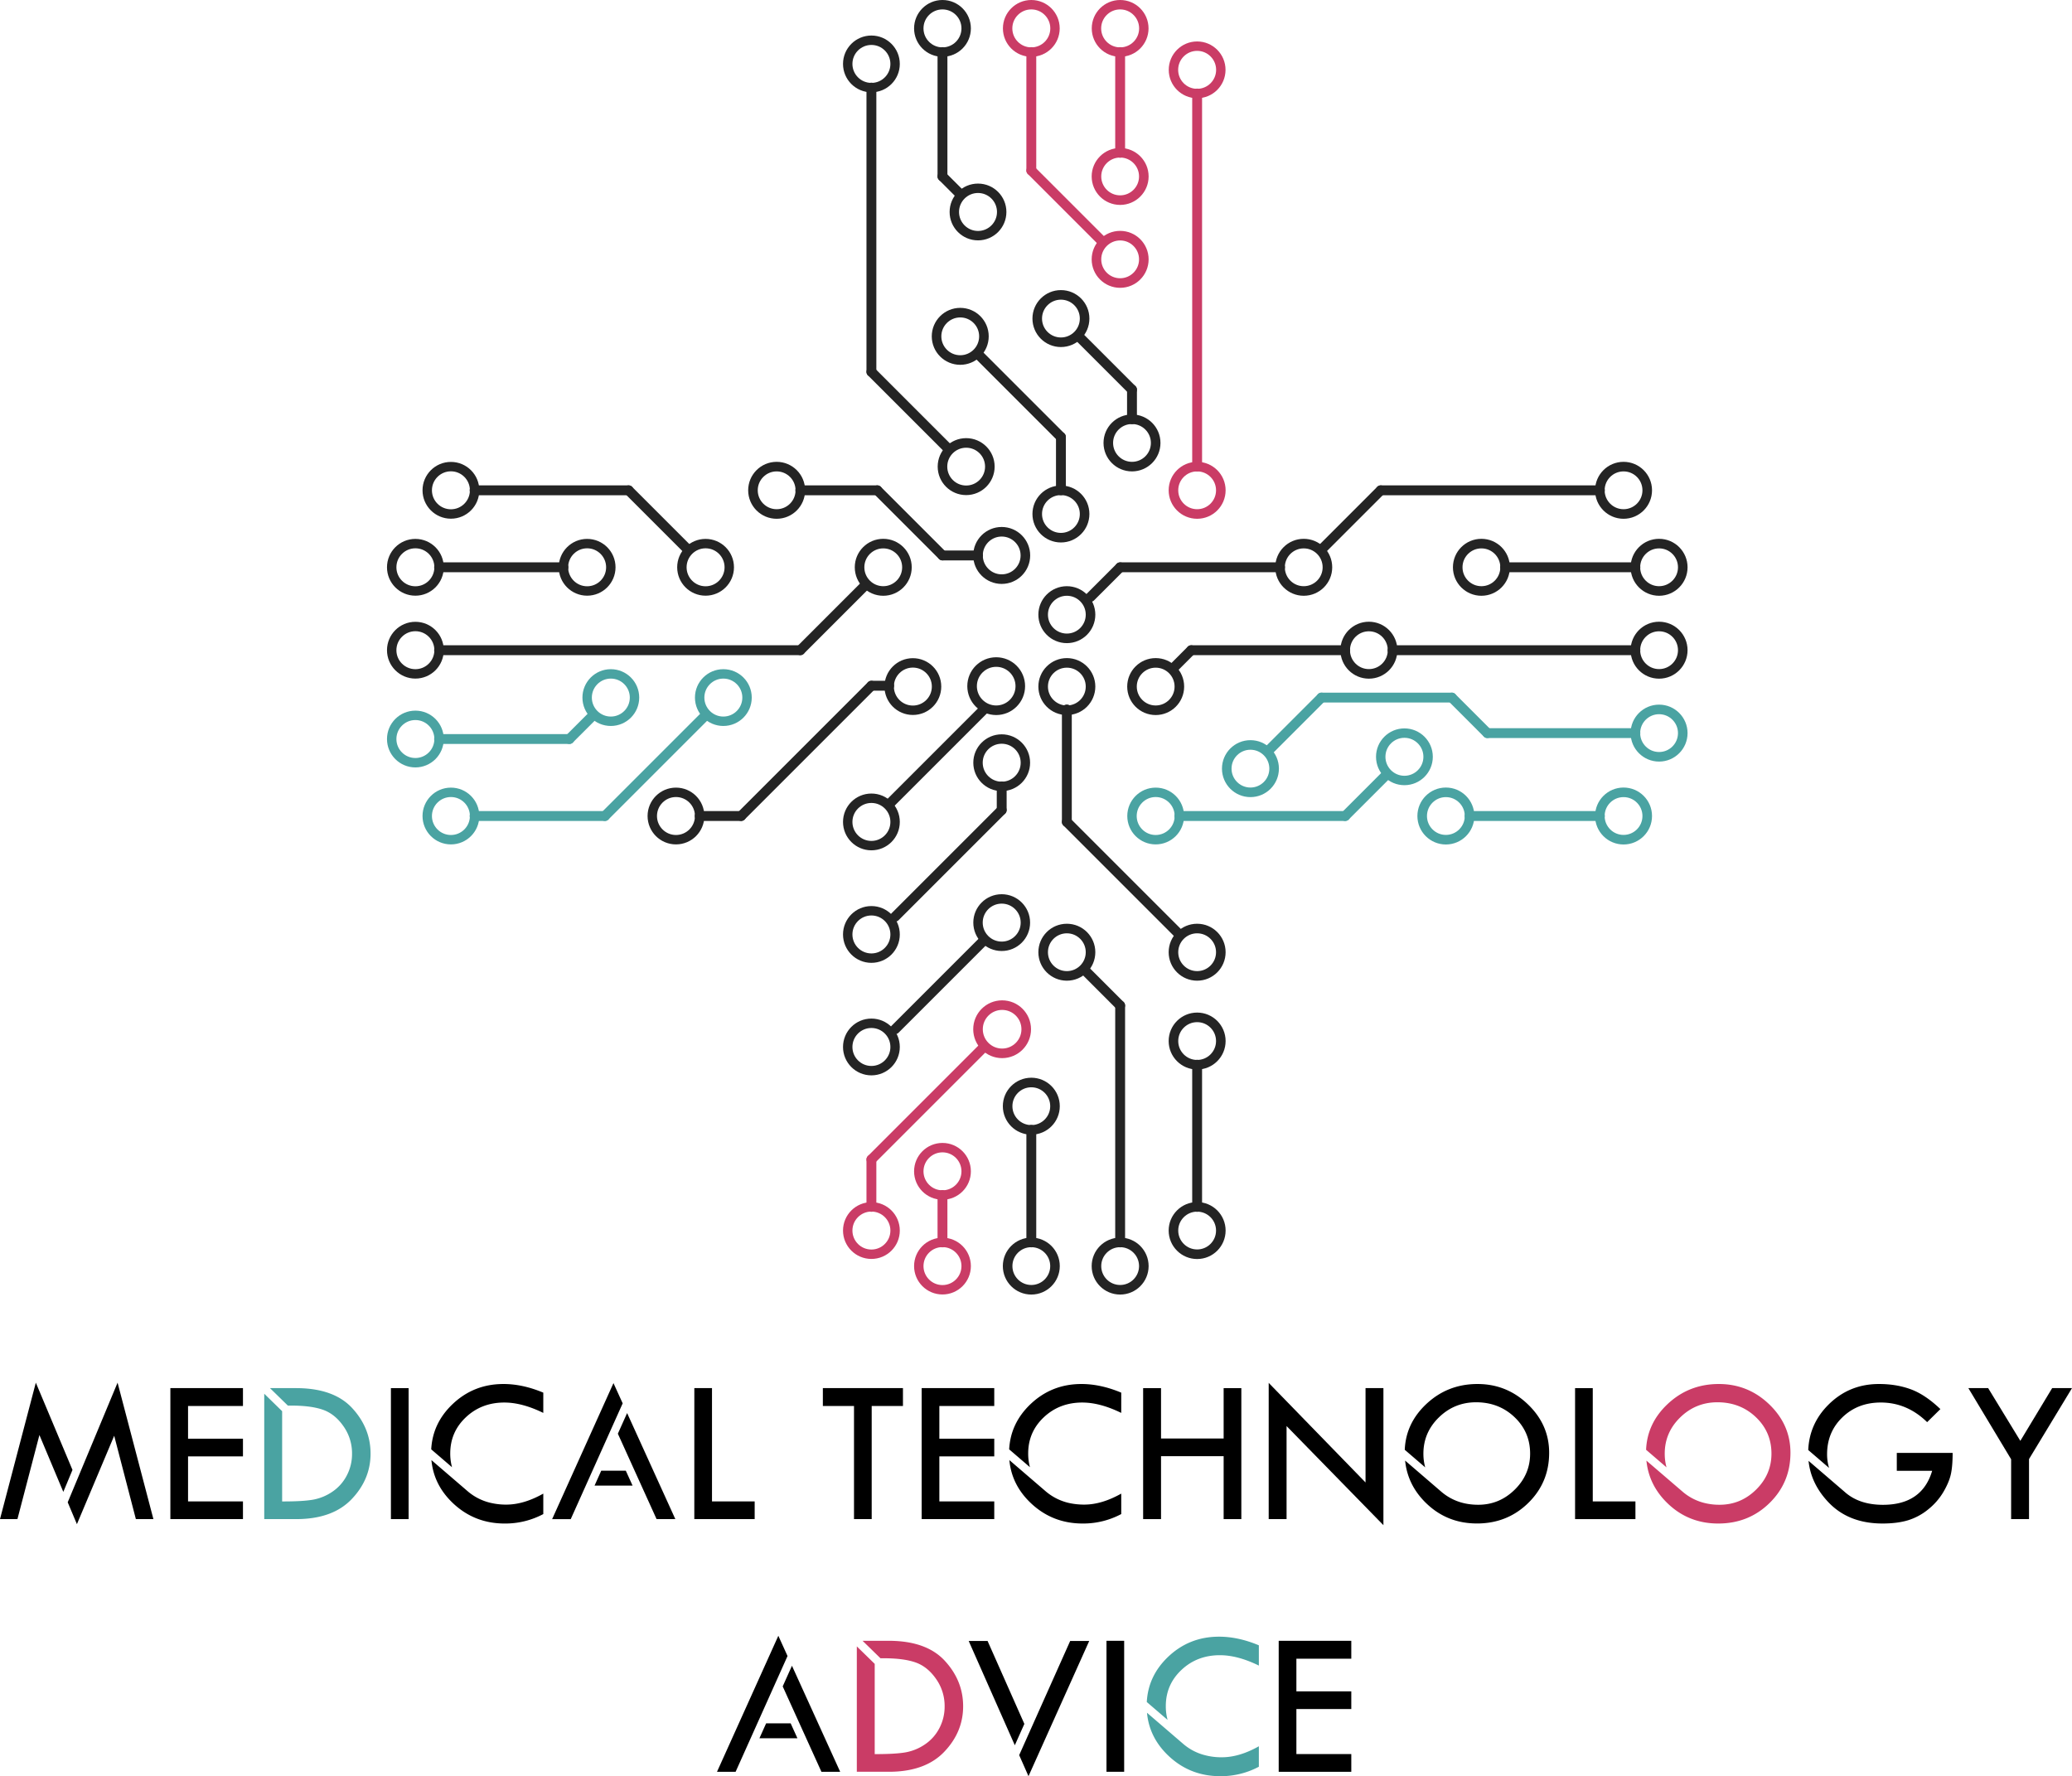 <svg xmlns="http://www.w3.org/2000/svg" viewBox="0 0 3148.75 2699.4"><defs><style>.cls-1,.cls-10,.cls-11,.cls-12,.cls-2,.cls-3,.cls-4,.cls-5,.cls-6,.cls-7,.cls-8,.cls-9{fill:none;}.cls-1,.cls-11,.cls-5,.cls-7{stroke:#242424;}.cls-1,.cls-10,.cls-2,.cls-3,.cls-4,.cls-5,.cls-6,.cls-7,.cls-9{stroke-miterlimit:10;}.cls-1,.cls-2,.cls-3{stroke-width:14.3px;}.cls-10,.cls-2,.cls-4,.cls-8{stroke:#ca3c66;}.cls-12,.cls-3,.cls-6,.cls-9{stroke:#4aa3a2;}.cls-4,.cls-5,.cls-6{stroke-width:14.55px;}.cls-10,.cls-11,.cls-12,.cls-7,.cls-8,.cls-9{stroke-linecap:round;stroke-width:15px;}.cls-11,.cls-12,.cls-8{stroke-linejoin:round;}.cls-13{fill:#4aa3a2;}.cls-14{fill:#ca3c66;}</style></defs><g id="Calque_2" data-name="Calque 2"><g id="logo"><g id="logo-2" data-name="logo"><g id="cercle"><circle class="cls-1" cx="1324.25" cy="1420.15" r="36"/><circle class="cls-1" cx="1324.25" cy="1591.15" r="36"/><circle class="cls-1" cx="1522.25" cy="1402.15" r="36"/><circle class="cls-2" cx="1324.25" cy="1870.15" r="36"/><circle class="cls-2" cx="1432.25" cy="1924.15" r="36"/><circle class="cls-2" cx="1432.25" cy="1780.15" r="36"/><circle class="cls-1" cx="1324.25" cy="97.15" r="36"/><circle class="cls-1" cx="1432.25" cy="43.15" r="36"/><circle class="cls-1" cx="1486.25" cy="322.15" r="36"/><circle class="cls-2" cx="1567.25" cy="43.15" r="36"/><circle class="cls-2" cx="1702.25" cy="43.15" r="36"/><circle class="cls-2" cx="1819.25" cy="106.15" r="36"/><circle class="cls-1" cx="1522.25" cy="1159.15" r="36"/><circle class="cls-1" cx="1387.25" cy="1043.43" r="36"/><circle class="cls-1" cx="631.25" cy="988.15" r="36"/><circle class="cls-1" cx="631.25" cy="862.15" r="36"/><circle class="cls-1" cx="892.25" cy="862.15" r="36"/><circle class="cls-1" cx="685.25" cy="745.15" r="36"/><circle class="cls-1" cx="1072.25" cy="862.15" r="36"/><circle class="cls-3" cx="928.25" cy="1060.15" r="36"/><circle class="cls-3" cx="1099.25" cy="1060.15" r="36"/><circle class="cls-1" cx="1027.25" cy="1240.15" r="36"/><circle class="cls-1" cx="1324.25" cy="1249.15" r="36"/><circle class="cls-3" cx="1756.25" cy="1240.15" r="36"/><circle class="cls-3" cx="2134.25" cy="1150.15" r="36"/><circle class="cls-4" cx="1522.89" cy="1564.2" r="36.64"/><circle class="cls-3" cx="631.25" cy="1123.15" r="36"/><circle class="cls-3" cx="685.25" cy="1240.15" r="36"/><circle class="cls-5" cx="1756.25" cy="1043.43" r="36"/><circle class="cls-6" cx="1900.25" cy="1168.15" r="36"/><circle class="cls-5" cx="1621.25" cy="1447.15" r="36"/><circle class="cls-5" cx="1567.25" cy="1681.15" r="36"/><circle class="cls-5" cx="1567.25" cy="1924.15" r="36"/><circle class="cls-5" cx="1702.25" cy="1924.15" r="36"/><circle class="cls-5" cx="1819.25" cy="1870.15" r="36"/><circle class="cls-5" cx="1819.25" cy="1582.15" r="36"/><circle class="cls-5" cx="1819.25" cy="1447.15" r="36"/><circle class="cls-5" cx="1621.25" cy="934.15" r="36"/><circle class="cls-5" cx="1522.25" cy="844.15" r="36"/><circle class="cls-5" cx="1468.25" cy="709.15" r="36"/><circle class="cls-5" cx="1180.25" cy="745.15" r="36"/><circle class="cls-5" cx="1342.25" cy="862.15" r="36"/><circle class="cls-5" cx="1612.25" cy="484.15" r="36"/><circle class="cls-5" cx="1720.25" cy="673.15" r="36"/><circle class="cls-4" cx="1702.25" cy="268.15" r="36"/><circle class="cls-4" cx="1702.25" cy="394.15" r="36"/><circle class="cls-5" cx="1459.25" cy="511.15" r="36"/><circle class="cls-5" cx="1981.25" cy="862.15" r="36"/><circle class="cls-5" cx="2080.25" cy="988.15" r="36"/><circle class="cls-6" cx="2521.25" cy="1114.15" r="36"/><circle class="cls-6" cx="2467.25" cy="1240.15" r="36"/><circle class="cls-6" cx="2197.25" cy="1240.15" r="36"/><circle class="cls-5" cx="1513.89" cy="1042.79" r="36.64"/><circle class="cls-5" cx="1621.25" cy="1043.43" r="36"/><circle class="cls-5" cx="2521.25" cy="988.15" r="36"/><circle class="cls-5" cx="2521.25" cy="862.15" r="36"/><circle class="cls-5" cx="2251.25" cy="862.15" r="36"/><circle class="cls-5" cx="2467.25" cy="745.15" r="36"/><circle class="cls-5" cx="1612.25" cy="781.15" r="36"/><circle class="cls-4" cx="1819.25" cy="745.15" r="36"/></g><g id="barre"><line class="cls-7" x1="1063.25" y1="1240.15" x2="1126.25" y2="1240.15"/><line class="cls-8" x1="1324.25" y1="1762.15" x2="1324.25" y2="1834.15"/><line class="cls-7" x1="1621.25" y1="1249.15" x2="1621.25" y2="1078.15"/><line class="cls-7" x1="1810.25" y1="988.15" x2="1783.25" y2="1015.15"/><line class="cls-9" x1="1927.25" y1="1141.15" x2="2008.25" y2="1060.15"/><line class="cls-7" x1="1567.25" y1="1717.15" x2="1567.25" y2="1888.15"/><line class="cls-9" x1="1792.25" y1="1240.15" x2="2044.25" y2="1240.15"/><line class="cls-9" x1="2044.25" y1="1240.15" x2="2107.25" y2="1177.15"/><line class="cls-9" x1="2008.25" y1="1060.15" x2="2206.25" y2="1060.15"/><line class="cls-9" x1="2206.25" y1="1060.15" x2="2260.25" y2="1114.15"/><line class="cls-9" x1="2485.25" y1="1114.15" x2="2260.25" y2="1114.15"/><line class="cls-10" x1="1567.25" y1="79.15" x2="1567.25" y2="259.15"/><line class="cls-10" x1="1567.25" y1="259.15" x2="1675.25" y2="367.15"/><line class="cls-7" x1="1459.25" y1="295.15" x2="1432.25" y2="268.15"/><line class="cls-7" x1="1432.25" y1="79.15" x2="1432.25" y2="268.15"/><line class="cls-7" x1="721.25" y1="745.15" x2="955.25" y2="745.15"/><line class="cls-7" x1="667.25" y1="862.15" x2="856.25" y2="862.15"/><line class="cls-7" x1="667.25" y1="988.15" x2="1216.25" y2="988.15"/><line class="cls-7" x1="955.25" y1="745.15" x2="1045.25" y2="835.15"/><line class="cls-8" x1="1432.25" y1="1888.15" x2="1432.25" y2="1816.15"/><line class="cls-8" x1="1324.25" y1="1762.15" x2="1495.25" y2="1591.15"/><line class="cls-11" x1="1360.25" y1="1564.15" x2="1495.25" y2="1429.15"/><line class="cls-7" x1="1360.25" y1="1393.15" x2="1522.25" y2="1231.15"/><line class="cls-7" x1="1522.25" y1="1231.15" x2="1522.25" y2="1195.15"/><line class="cls-12" x1="667.25" y1="1123.15" x2="865.25" y2="1123.15"/><line class="cls-12" x1="721.25" y1="1240.15" x2="919.25" y2="1240.15"/><line class="cls-12" x1="865.25" y1="1123.15" x2="901.25" y2="1087.15"/><line class="cls-12" x1="919.25" y1="1240.15" x2="1072.25" y2="1087.15"/><line class="cls-7" x1="1126.25" y1="1240.15" x2="1324.25" y2="1042.15"/><line class="cls-7" x1="1324.25" y1="1042.15" x2="1351.25" y2="1042.15"/><line class="cls-7" x1="1216.25" y1="988.15" x2="1315.25" y2="889.15"/><line class="cls-7" x1="2287.25" y1="862.15" x2="2485.25" y2="862.15"/><line class="cls-7" x1="2431.25" y1="745.15" x2="2098.25" y2="745.15"/><line class="cls-7" x1="2098.25" y1="745.15" x2="2008.25" y2="835.15"/><line class="cls-7" x1="1612.25" y1="745.15" x2="1612.25" y2="664.15"/><line class="cls-7" x1="1639.25" y1="511.15" x2="1720.25" y2="592.15"/><line class="cls-7" x1="1720.25" y1="637.15" x2="1720.25" y2="592.15"/><line class="cls-10" x1="1702.25" y1="79.15" x2="1702.25" y2="232.15"/><line class="cls-10" x1="1819.25" y1="142.15" x2="1819.25" y2="709.15"/><line class="cls-7" x1="1486.25" y1="844.15" x2="1432.25" y2="844.15"/><line class="cls-7" x1="1216.25" y1="745.15" x2="1333.25" y2="745.15"/><line class="cls-7" x1="1432.25" y1="844.15" x2="1333.25" y2="745.15"/><line class="cls-7" x1="1441.25" y1="682.15" x2="1324.25" y2="565.15"/><line class="cls-7" x1="1324.25" y1="133.15" x2="1324.25" y2="565.15"/><line class="cls-11" x1="1351.25" y1="1222.15" x2="1495.25" y2="1078.15"/><line class="cls-7" x1="1648.25" y1="1474.15" x2="1702.25" y2="1528.15"/><line class="cls-7" x1="1702.25" y1="1888.15" x2="1702.25" y2="1528.15"/><line class="cls-7" x1="1819.25" y1="1834.15" x2="1819.25" y2="1618.15"/><line class="cls-7" x1="1792.25" y1="1420.15" x2="1621.25" y2="1249.15"/><line class="cls-9" x1="2431.25" y1="1240.15" x2="2233.25" y2="1240.15"/><line class="cls-7" x1="2485.25" y1="988.15" x2="2116.25" y2="988.15"/><line class="cls-7" x1="1657.25" y1="907.15" x2="1702.25" y2="862.15"/><line class="cls-7" x1="1945.25" y1="862.15" x2="1702.25" y2="862.15"/><line class="cls-7" x1="1810.25" y1="988.15" x2="2044.25" y2="988.15"/><line class="cls-7" x1="1486.25" y1="538.15" x2="1612.25" y2="664.15"/></g></g></g><g id="title"><g id="title_black"><path id="_6-E" data-name="6-E" d="M1943.2,2493.62h110.32v27.19h-83.44v49.69h83.44v26.87h-83.44v68.44h83.44v26.88H1943.2Z"/><path id="_5-C" data-name="5-C" class="cls-13" d="M1826.3,2666.11a81.35,81.35,0,0,1-28.82-16.32h0L1743.05,2603q3.46,37.55,32.34,65.1,32.82,31.3,79.06,31.3a122.93,122.93,0,0,0,58.6-14.37v-31.1q-29.68,16.72-56.25,16.72A98.26,98.26,0,0,1,1826.3,2666.11Zm26.28-178.74q-45.46,0-77.74,30.92-30,28.78-32.1,68.39l31.6,27.16a78.79,78.79,0,0,1-2.7-20.92q0-32.62,23.75-55t58.44-22.4q27,0,59.22,15.78V2500.5Q1881.79,2487.38,1852.58,2487.37Z"/><path id="_4-I" data-name="4-I" d="M1681.49,2493.62h26.87v199.07h-26.87Z"/><path id="_3-V" data-name="3-V" d="M1626.3,2493.93l-34.6,77.45-28.38,63.54-14.5,32.48,14.15,32,92.27-205.47Zm-125.49,0h-28.7l70.07,158.46,14.5-32.46Z"/><path id="_2-D" data-name="2-D" class="cls-14" d="M1435.7,2523.93q-28-30.3-85.31-30.31h-39.57l27.19,26.56h5q30.46,0,48.51,6.41t31,25a71,71,0,0,1,13,41.56,70.08,70.08,0,0,1-8.13,33.52,66.53,66.53,0,0,1-21.87,24.45,75.84,75.84,0,0,1-29.06,12q-15.32,2.73-45.63,2.73h-1.56V2528.7l-27.19-26.57v190.55h48.59q55.15,0,84.07-30.15t28.9-69.38Q1463.67,2554.25,1435.7,2523.93Z"/><path id="_1-A" data-name="1-A" d="M1182.81,2486l-93.2,206.71h28.28l22.84-50.93h0l10.16-22.66,14.86-33.13,3.63-8.11,13.35-29.76,14.06-31.35Zm20.71,45.54-14.07,31.38,6.6,14.56,18.88,41.64,10.28,22.66,23.1,50.93h28.49Zm-39.27,87.58-10.17,22.66h57.76l-10.28-22.66Z"/><path id="_10-Y" data-name="10-Y" d="M2991.25,2109.62h30.08l48.91,80.15,48.37-80.15h30.14l-65.31,107.82v91.25h-27.19v-90.94Z"/><path id="_9-G" data-name="9-G" d="M2882.5,2208.06v27.19h53.75q-15.32,51.72-74.84,51.72a113.09,113.09,0,0,1-18.25-1.4q-22.29-3.59-37.84-16.48c-.61-.5-1.21-1-1.8-1.54l-.14-.13-55-47.27Q2752,2255,2778.52,2283q30.7,32.38,82.26,32.39,22.66,0,39-5a90.16,90.16,0,0,0,30.62-16.62,97.17,97.17,0,0,0,22.89-26.28q8.59-14.67,11.33-26.84t2.73-32.61Zm-105.94,2.11q0-33.72,23.28-56.19t58.29-22.48q40,0,70.47,29.84l20.15-19.84q-23-22-44.92-30.08t-48.52-8.05q-44.68,0-76.09,30.84-29.52,29-31.3,69.48l31.65,27.21A71.25,71.25,0,0,1,2776.56,2210.17Z"/><path id="_8-O" data-name="8-O" class="cls-14" d="M2688.75,2134.37q-32.19-31-76.72-31-45.63,0-78.12,30.76-30.73,29.1-32.4,69.21l31.06,26.7a77.42,77.42,0,0,1-2.73-20.81q0-32.14,23.52-55.1t56.48-23q34.69,0,58.44,22.56t23.75,55.49q0,31.7-23.36,54.71t-55.54,23a93.05,93.05,0,0,1-25.57-3.41,80.39,80.39,0,0,1-30.47-16.39l-.14-.11L2502,2219.81q3.73,37.07,31.44,64.21,32,31.38,77.66,31.38,46.24,0,78-31.14t31.8-76.28Q2720.94,2165.37,2688.75,2134.37Z"/><path id="_7-L" data-name="7-L" d="M2393.59,2109.62h26.88v172.19h64.84v26.88h-91.72Z"/><path id="_6-O" data-name="6-O" d="M2322,2134.37q-32.19-31-76.72-31-45.61,0-78.12,30.76-30.74,29.1-32.4,69.21l31.08,26.72a77.17,77.17,0,0,1-2.74-20.83q0-32.14,23.51-55.1t56.49-23q34.68,0,58.43,22.56t23.75,55.49q0,31.7-23.36,54.71t-55.54,23a97.51,97.51,0,0,1-15.79-1.24,80.92,80.92,0,0,1-40.29-18.59l-55-47.33q3.73,37.07,31.44,64.21,32,31.38,77.66,31.38l2,0a122.69,122.69,0,0,0,17.06-1.4q33.95-5.24,58.94-29.72,31.8-31.16,31.8-76.28Q2354.22,2165.37,2322,2134.37Z"/><path id="_5-N" data-name="5-N" d="M1928,2101.66,2075.16,2253V2109.62h27.18v208.29l-147.18-150.63v141.41H1928Z"/><path id="_4-H" data-name="4-H" d="M1737.19,2109.62h27.19v76.57h95.15v-76.57h26.88v199.07h-26.88v-95.63h-95.15v95.63h-27.19Z"/><path id="_3-C" data-name="3-C" d="M1629.55,2285.16a82.7,82.7,0,0,1-41.22-19.38L1533.91,2219q3.46,37.55,32.34,65.1,32.82,31.3,79.06,31.3a122.93,122.93,0,0,0,58.6-14.37v-31.1q-29.7,16.72-56.25,16.72A106.83,106.83,0,0,1,1629.55,2285.16Zm13.89-181.79q-45.46,0-77.74,30.92-30,28.78-32.1,68.38l31.59,27.16a78.71,78.71,0,0,1-2.69-20.91q0-32.62,23.75-55t58.44-22.4q27,0,59.22,15.78V2116.5Q1672.65,2103.38,1643.44,2103.37Z"/><path id="_2-E" data-name="2-E" d="M1400.63,2109.62h110.31v27.19H1427.5v49.69h83.44v26.87H1427.5v68.44h83.44v26.88H1400.63Z"/><path id="_1-T" data-name="1-T" d="M1250.47,2109.62h121.72v27.19h-47.5v171.88h-26.88V2136.81h-47.34Z"/><path id="_7-L-2" data-name="7-L" d="M1055.16,2109.62H1082v172.19h64.85v26.88h-91.72Z"/><path id="_6-A" data-name="6-A" d="M951,2235.09H913.7l-10.17,22.66h57.76Zm2-87.57-14.07,31.37,5.46,12,20,44.17,10.28,22.66,21.46,47.32,1.64,3.61h28.49ZM932.27,2102l-93.21,206.71h28.28l22.85-50.93,10.16-22.66,13.58-30.28.48-1.07,17.78-39.65,14.07-31.36Z"/><path id="_5-C-2" data-name="5-C" d="M745.22,2283.9a81.83,81.83,0,0,1-35.12-18.08l-.06-.05L655.63,2219q3.45,37.55,32.34,65.11,32.81,31.3,79.06,31.3a123,123,0,0,0,58.6-14.37v-31.1q-29.7,16.72-56.25,16.72A101.77,101.77,0,0,1,745.22,2283.9Zm19.94-180.53q-45.48,0-77.74,30.92-30,28.77-32.1,68.37l31.6,27.17a78.3,78.3,0,0,1-2.7-20.91q0-32.62,23.75-55t58.44-22.4q27,0,59.22,15.78V2116.5Q794.37,2103.38,765.16,2103.37Z"/><path id="_4-I-2" data-name="4-I" d="M594.06,2109.62h26.88v199.07H594.06Z"/><path id="_3-D" data-name="3-D" class="cls-13" d="M535.16,2139.93q-28-30.3-85.32-30.31H410.28l27.18,26.56h5q30.47,0,48.52,6.41t31,25a71,71,0,0,1,13,41.56,70.19,70.19,0,0,1-8.12,33.52A66.56,66.56,0,0,1,505,2267.12a75.77,75.77,0,0,1-29.06,12q-15.31,2.73-45.63,2.73h-1.56V2144.69l-27.19-26.56v190.55h48.6q55.15,0,84.06-30.15t28.91-69.38Q563.13,2170.25,535.16,2139.93Z"/><path id="_2-E-2" data-name="2-E" d="M258.91,2109.62H369.22v27.19H285.78v49.69h83.44v26.87H285.78v68.44h83.44v26.88H258.91Z"/><path id="_1-M" data-name="1-M" d="M178.67,2101.34l-36,86.4-25.85,62-13.93,33.4,14,33.24L173.53,2182l32.95,126.68h26.65Zm-124.22,0L0,2308.68H26.5l33.4-127.79,36.32,86.45,13.93-33.4Z"/></g></g></g></svg>